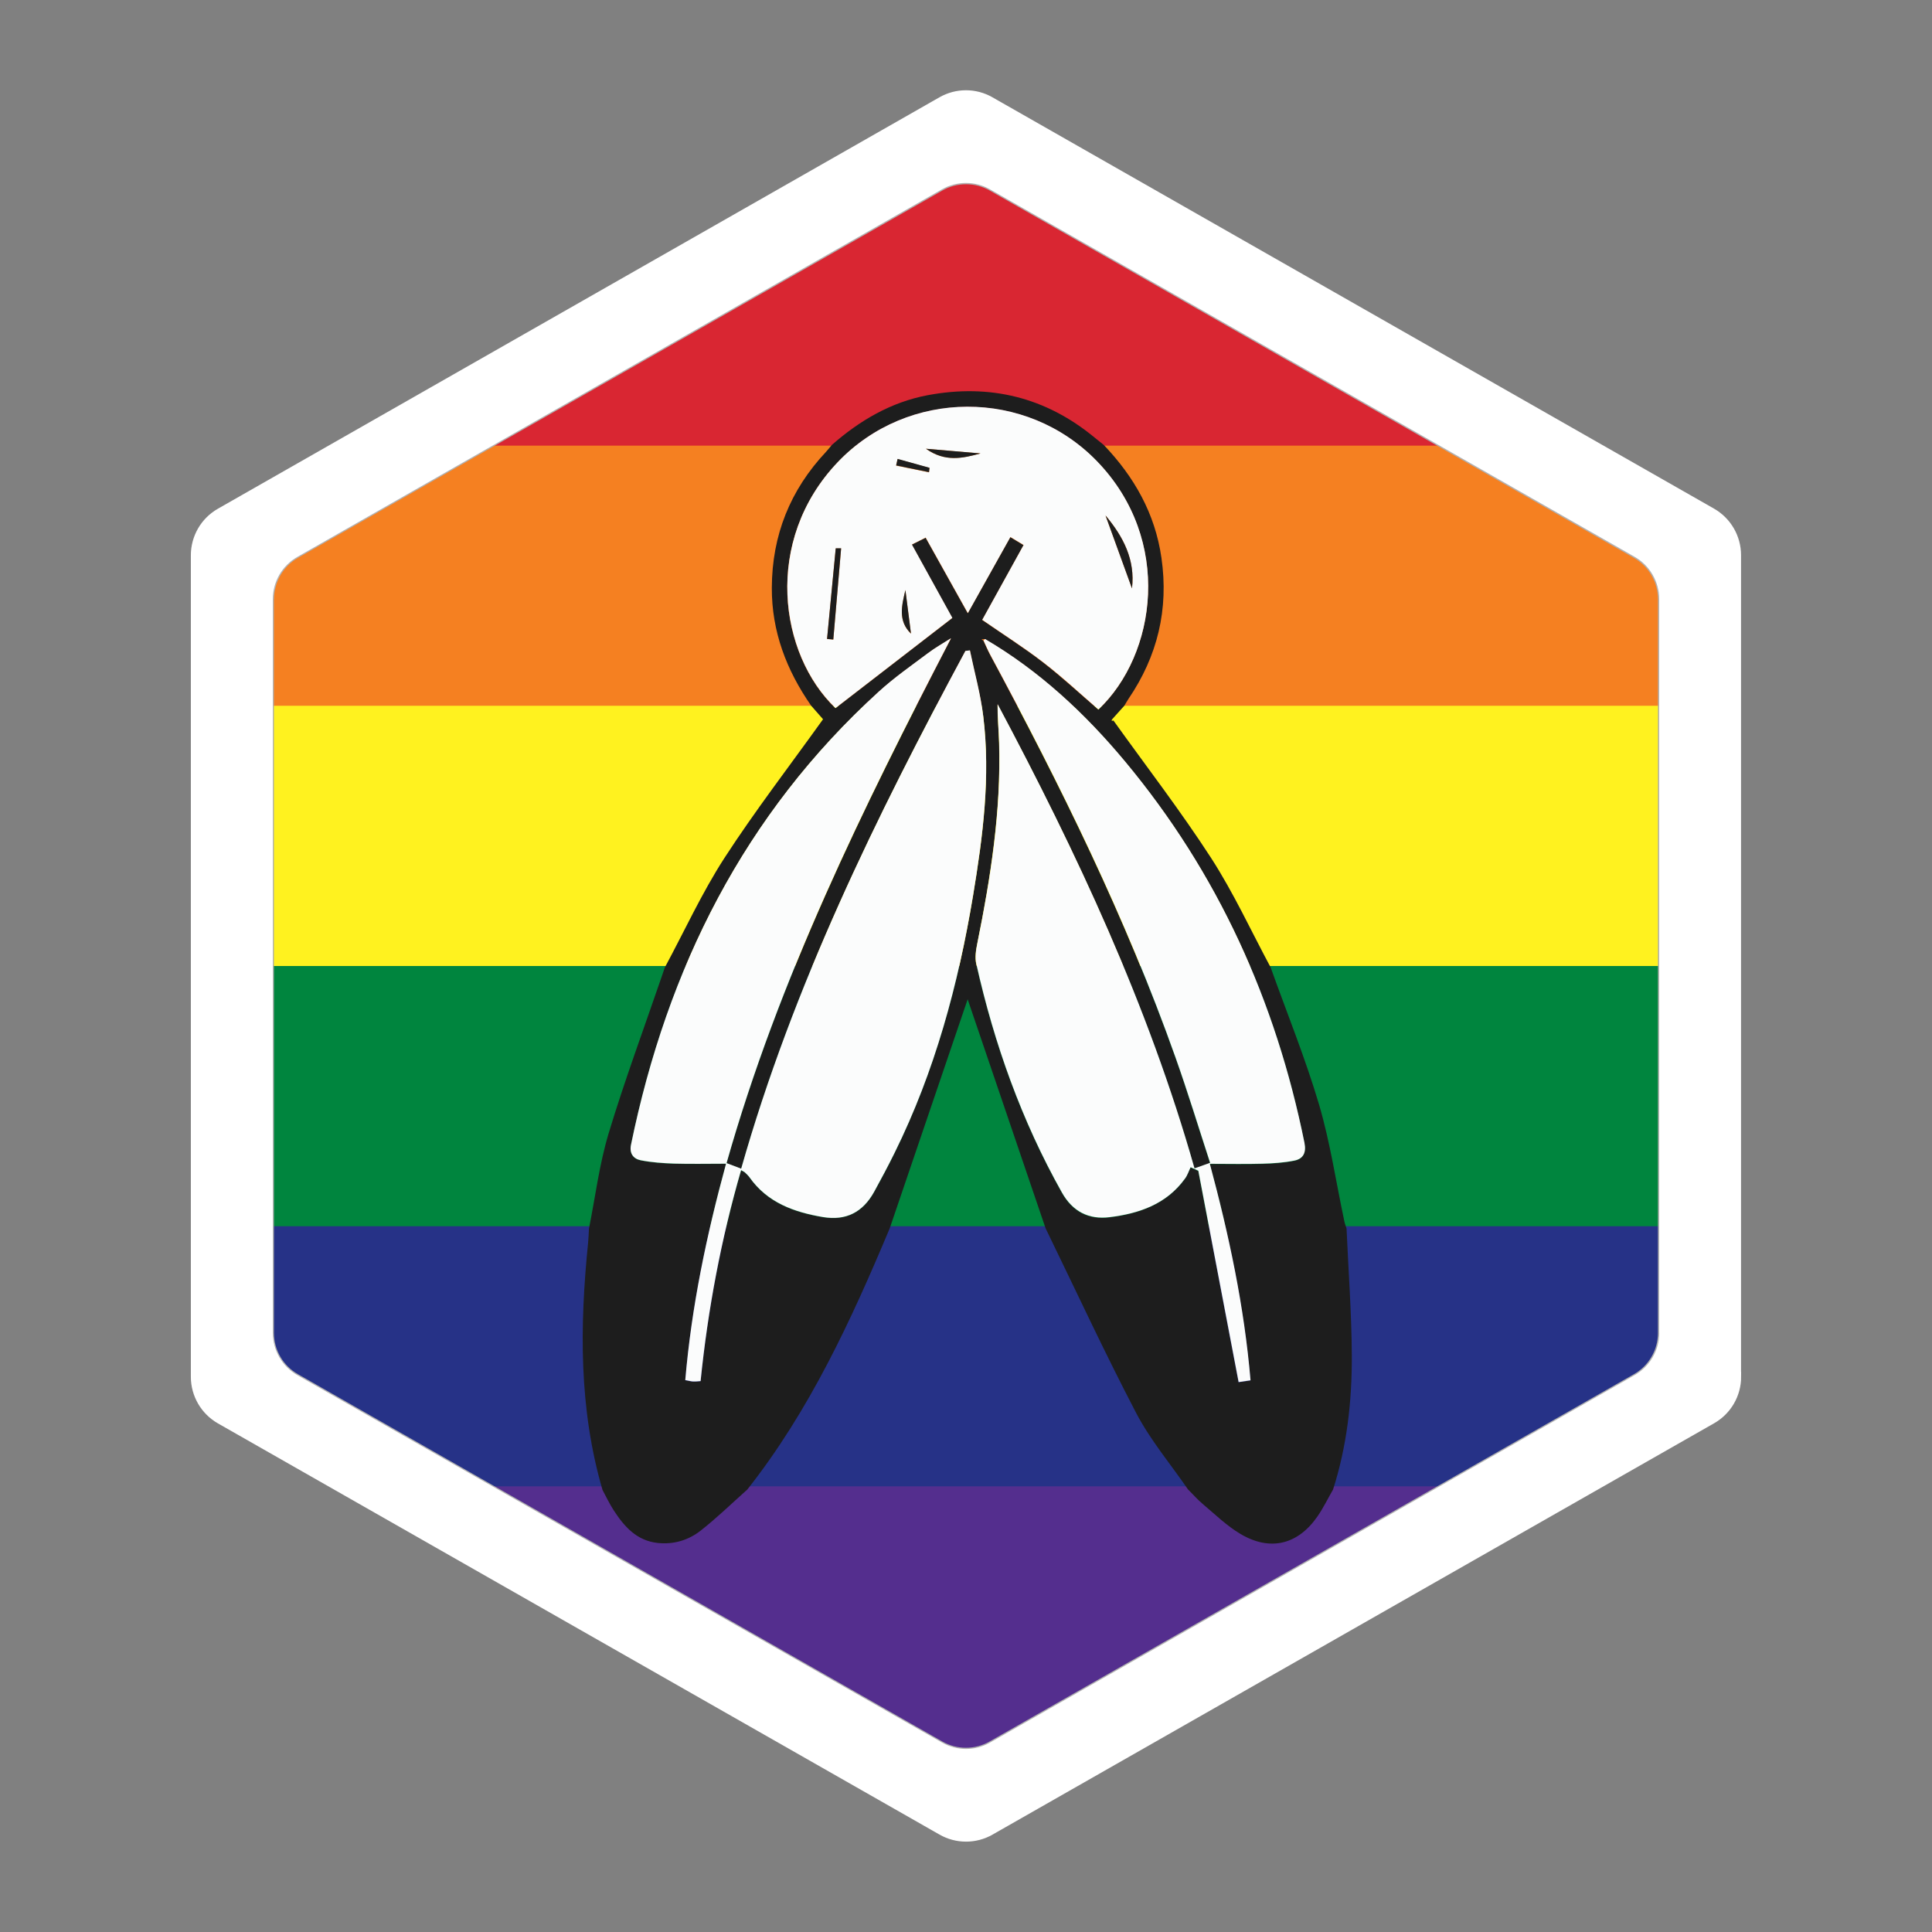 <?xml version="1.0" encoding="UTF-8"?><svg id="hexagon_sticker" xmlns="http://www.w3.org/2000/svg" xmlns:xlink="http://www.w3.org/1999/xlink" viewBox="0 0 198 198"><rect x="0" y="0" width="198" height="198" fill="#808080" stroke="none"/><defs><clipPath id="clippath"><path id="sticker_clip_path" d="M177.94,141.09c0,1.8-.96,3.45-2.52,4.34l-73.94,42.15c-1.53,.88-3.42,.88-4.95,0L22.58,145.44c-1.56-.89-2.52-2.55-2.52-4.34V56.91c0-1.8,.96-3.45,2.52-4.34L96.52,10.41c1.53-.88,3.42-.88,4.95,0l73.94,42.15c1.56,.89,2.52,2.55,2.52,4.34v84.19Z" style="fill:none; stroke:#fff; stroke-miterlimit:10;"/></clipPath></defs><g id="hexagon_clip_group"><g style="clip-path:url(#clippath);"><g id="two-spirit_pride_flag"><g id="stripes"><rect id="violet_stripe" x="-31" y="139" width="260" height="50" style="fill:#542e8e;"/><rect id="indigo_stripe" x="-31" y="112.33" width="260" height="40" style="fill:#263287;"/><rect id="green_stripe" x="-31" y="85.67" width="260" height="40" style="fill:#00853e;"/><rect id="yellow_stripe" x="-31" y="59" width="260" height="40" style="fill:#fff21f;"/><rect id="orange_stripe" x="-31" y="27.33" width="260" height="45" style="fill:#f58021;"/><rect id="red_stripe" x="-31" y="9" width="260" height="36.67" style="fill:#d92632;"/></g><g id="two_feathers"><path id="shape_outline" d="M61.74,152.67c-2.42-8.32-2.33-16.78-1.47-25.29,.05-.49,.06-.97,.09-1.46,.65-3.26,1.06-6.59,2.01-9.75,1.64-5.43,3.62-10.76,5.46-16.13,.1-.29,.2-.58,.3-.88,2.02-3.75,3.8-7.65,6.1-11.21,3.13-4.83,6.66-9.41,10.12-14.24l-1.22-1.39c-2.53-3.64-4.05-7.61-4.03-12.09,.02-5.37,1.88-10.01,5.55-13.92,.21-.23,.4-.47,.6-.71,2.86-2.51,6.06-4.39,9.83-5.1,6.36-1.19,12.09,.2,17.11,4.35,.31,.25,.62,.5,.93,.75,3.12,3.27,5.26,7.03,5.91,11.57,.76,5.27-.4,10.08-3.39,14.47-.15,.22-.27,.46-.41,.68-.41,.46-.83,.92-1.24,1.38-.08,.1-.13,.23,.12,.14,3.36,4.69,6.88,9.26,10.01,14.09,2.3,3.56,4.09,7.46,6.1,11.21,1.67,4.68,3.55,9.29,4.96,14.05,1.15,3.9,1.74,7.96,2.59,11.95,.05,.26,.15,.51,.23,.76,.19,4.35,.52,8.71,.54,13.06,.02,4.64-.5,9.24-1.92,13.69-.53,.92-1,1.89-1.6,2.76-2.01,2.9-4.86,3.6-7.9,1.79-1.4-.83-2.59-2-3.85-3.06-.54-.45-1.01-1-1.52-1.5-1.79-2.6-3.86-5.06-5.31-7.83-3.25-6.22-6.2-12.6-9.28-18.92-2.74-8.04-5.47-16.09-7.99-23.48-2.53,7.43-5.26,15.46-7.99,23.48-3.95,9.42-8.21,18.67-14.59,26.76-1.59,1.42-3.12,2.91-4.79,4.22-1.24,.97-2.74,1.43-4.38,1.26-2.18-.23-3.45-1.69-4.54-3.37-.43-.67-.77-1.39-1.15-2.1Zm39.21-87.17l-.36,.02,.2,.15c.23,.48,.43,.97,.68,1.44,7.19,13.37,13.92,26.97,19,41.31,1.26,3.55,2.35,7.16,3.54,10.78l-1.6,.57c-4.75-16.75-12.06-32.34-20.18-47.58-.01,1.34,.12,2.66,.16,3.97,.2,6.96-.87,13.78-2.24,20.56-.14,.68-.25,1.44-.1,2.1,1.84,8.21,4.64,16.06,8.77,23.42,1.1,1.96,2.76,2.8,4.88,2.53,3.02-.38,5.83-1.33,7.73-3.95,.25-.35,.39-.78,.58-1.17l.79,.36c1.37,7.2,2.74,14.39,4.13,21.66l1.22-.18c-.64-7.56-2.21-14.89-4.17-22.19,1.89,0,3.62,.04,5.36-.01,1.1-.03,2.22-.1,3.3-.32,.91-.18,1.24-.81,1.04-1.81-2.93-14.54-8.87-27.67-18.4-39.11-4.11-4.93-8.76-9.27-14.33-12.53Zm-3.51-.06c-.78,.5-1.6,.95-2.33,1.51-1.71,1.29-3.48,2.52-5.05,3.95-13.79,12.55-21.67,28.35-25.39,46.43-.19,.91,.25,1.45,1,1.6,1.12,.22,2.28,.3,3.43,.34,1.72,.05,3.45,.01,5.31,.01-2,7.33-3.54,14.66-4.18,22.18,.37,.07,.59,.13,.81,.14,.25,.01,.5-.02,.76-.04,.75-7.37,2.1-14.53,4.15-21.62,.25,.15,.34,.18,.4,.24,.16,.15,.33,.3,.46,.49,1.83,2.61,4.58,3.58,7.54,4.08,2.35,.39,4.07-.49,5.23-2.58,.73-1.32,1.45-2.66,2.11-4.02,4.11-8.34,6.51-17.21,8.03-26.34,1.01-6.08,1.81-12.19,1.05-18.37-.28-2.28-.91-4.51-1.37-6.77l-.46,.06c-9.16,17.01-17.65,34.31-22.98,53.06l-1.5-.57c5.36-18.93,13.97-36.37,22.99-53.77Zm15.13,7.28c5.94-5.62,7.65-17.37-.15-25.43-7.24-7.49-19.4-7.45-26.58,.1-7.66,8.05-5.99,19.69-.22,25.19,3.98-3.07,7.94-6.13,11.97-9.24-1.3-2.35-2.71-4.9-4.15-7.52l1.42-.71c1.45,2.6,2.85,5.09,4.32,7.74,1.51-2.71,2.92-5.22,4.36-7.8l1.36,.82-4.24,7.67c2.16,1.49,4.27,2.83,6.24,4.35,1.96,1.52,3.79,3.22,5.67,4.84Z" style="fill:#1d1d1d;"/><path id="left_feather_background" d="M97.45,65.43c-9.03,17.39-17.63,34.84-22.99,53.77l1.5,.57c5.32-18.74,13.82-36.04,22.98-53.06l.46-.06c.47,2.26,1.1,4.49,1.37,6.77,.75,6.17-.04,12.29-1.05,18.37-1.52,9.13-3.91,18-8.03,26.34-.67,1.36-1.38,2.69-2.11,4.02-1.16,2.09-2.88,2.97-5.23,2.58-2.96-.5-5.7-1.47-7.54-4.08-.13-.18-.3-.33-.46-.49-.06-.06-.15-.09-.4-.24-2.05,7.09-3.4,14.25-4.15,21.62-.26,.02-.51,.05-.76,.04-.22-.01-.43-.07-.81-.14,.64-7.53,2.18-14.86,4.18-22.18-1.86,0-3.59,.04-5.31-.01-1.15-.04-2.31-.12-3.43-.34-.75-.15-1.19-.69-1-1.6,3.71-18.08,11.6-33.87,25.39-46.43,1.58-1.44,3.34-2.67,5.05-3.95,.74-.56,1.55-1.01,2.33-1.51Z" style="fill:#fbfcfc;"/><path id="right_feather_background" d="M100.96,65.49c5.57,3.27,10.22,7.6,14.33,12.53,9.52,11.43,15.46,24.56,18.4,39.11,.2,1-.13,1.63-1.04,1.81-1.08,.22-2.2,.29-3.3,.32-1.73,.05-3.47,.01-5.36,.01,1.96,7.29,3.53,14.62,4.17,22.19l-1.22,.18c-1.38-7.27-2.75-14.46-4.13-21.66l-.79-.36c-.19,.39-.32,.83-.58,1.17-1.9,2.63-4.71,3.58-7.73,3.95-2.12,.26-3.78-.57-4.88-2.53-4.13-7.36-6.93-15.21-8.77-23.42-.15-.66-.04-1.42,.1-2.1,1.38-6.79,2.45-13.61,2.24-20.56-.04-1.32-.17-2.63-.16-3.97,8.12,15.25,15.43,30.83,20.18,47.58l1.6-.57c-1.18-3.62-2.28-7.23-3.54-10.78-5.08-14.34-11.8-27.94-19-41.31-.25-.47-.46-.96-.68-1.44,.06-.05,.11-.1,.16-.16Z" style="fill:#fbfcfc;"/><path id="circle_background" d="M112.58,72.71c-1.88-1.62-3.7-3.33-5.67-4.84-1.97-1.52-4.08-2.85-6.24-4.35l4.24-7.67-1.36-.82c-1.44,2.58-2.85,5.09-4.36,7.8-1.48-2.64-2.87-5.14-4.32-7.74l-1.42,.71c1.45,2.62,2.86,5.18,4.15,7.52-4.03,3.11-7.99,6.16-11.97,9.24-5.77-5.5-7.44-17.14,.22-25.19,7.18-7.55,19.34-7.59,26.58-.1,7.8,8.07,6.09,19.81,.15,25.43Zm-26.38-16.5h-.55c-.3,3.08-.59,6.18-.89,9.28l.64,.06c.27-3.11,.53-6.22,.8-9.33Zm27.1-3.38c.91,2.5,1.81,4.99,2.71,7.47,.35-2.93-.89-5.31-2.71-7.47Zm-18.41-6.84c1.98,1.4,3.78,.97,5.59,.48l-5.59-.48Zm-1.53,18.95l-.57-4.46c-.36,1.57-.79,3.16,.57,4.46Zm1.85-16.54l.05-.44-3.27-.91-.15,.67,3.37,.69Z" style="fill:#fbfcfc;"/><g id="circle_marks"><path d="M86.2,56.21c-.27,3.11-.53,6.22-.8,9.33l-.64-.06c.3-3.1,.59-6.19,.89-9.29h.55Z" style="fill:#1d1d1d;"/><path d="M113.3,52.83c1.81,2.16,3.06,4.54,2.71,7.47-.9-2.48-1.8-4.97-2.71-7.47Z" style="fill:#1d1d1d;"/><path d="M94.9,45.99l5.59,.48c-1.81,.49-3.61,.92-5.59-.48Z" style="fill:#1d1d1d;"/><path d="M93.36,64.93c-1.36-1.31-.94-2.89-.57-4.46l.57,4.46Z" style="fill:#1d1d1d;"/><path d="M95.21,48.39l-3.37-.69,.15-.67,3.27,.91-.05,.44Z" style="fill:#1d1d1d;"/></g></g></g><g id="border"><path id="inner_hexagon_outline" d="M27.95,61.41v75.19c0,1.8,.96,3.45,2.52,4.34l66.05,37.65c1.53,.87,3.42,.87,4.95,0l66.05-37.65c1.56-.89,2.52-2.55,2.52-4.34V61.41c0-1.8-.96-3.45-2.52-4.34L101.48,19.41c-1.53-.87-3.42-.87-4.95,0L30.48,57.06c-1.56,.89-2.52,2.55-2.52,4.34Z" style="fill:none; stroke:#b1b1b1; stroke-miterlimit:10; stroke-width:.25px;"/><path id="white_hexagon_border" d="M175.42,52.56L101.48,10.41c-1.53-.88-3.42-.88-4.95,0L22.58,52.56c-1.56,.89-2.52,2.55-2.52,4.34v84.19c0,1.8,.96,3.45,2.52,4.34l73.94,42.15c1.53,.88,3.42,.88,4.95,0l73.94-42.15c1.56-.89,2.52-2.55,2.52-4.34V56.91c0-1.8-.96-3.45-2.52-4.34Zm-5.37,84.03c0,1.8-.96,3.45-2.52,4.34l-66.05,37.65c-1.53,.88-3.42,.88-4.95,0L30.48,140.94c-1.56-.89-2.52-2.55-2.52-4.34V61.41c0-1.8,.96-3.45,2.52-4.34L96.52,19.41c1.53-.88,3.42-.88,4.95,0l66.05,37.65c1.56,.89,2.52,2.55,2.52,4.34v75.19Z" style="fill:#fff;"/></g></g><path id="sticker_clip_path-2" d="M177.94,141.09c0,1.8-.96,3.45-2.52,4.34l-73.94,42.15c-1.53,.88-3.42,.88-4.95,0L22.58,145.44c-1.56-.89-2.52-2.55-2.52-4.34V56.91c0-1.8,.96-3.45,2.52-4.34L96.52,10.41c1.53-.88,3.42-.88,4.95,0l73.94,42.15c1.56,.89,2.52,2.55,2.52,4.34v84.19Z" style="fill:none; stroke:#fff; stroke-miterlimit:10;"/></g></svg>